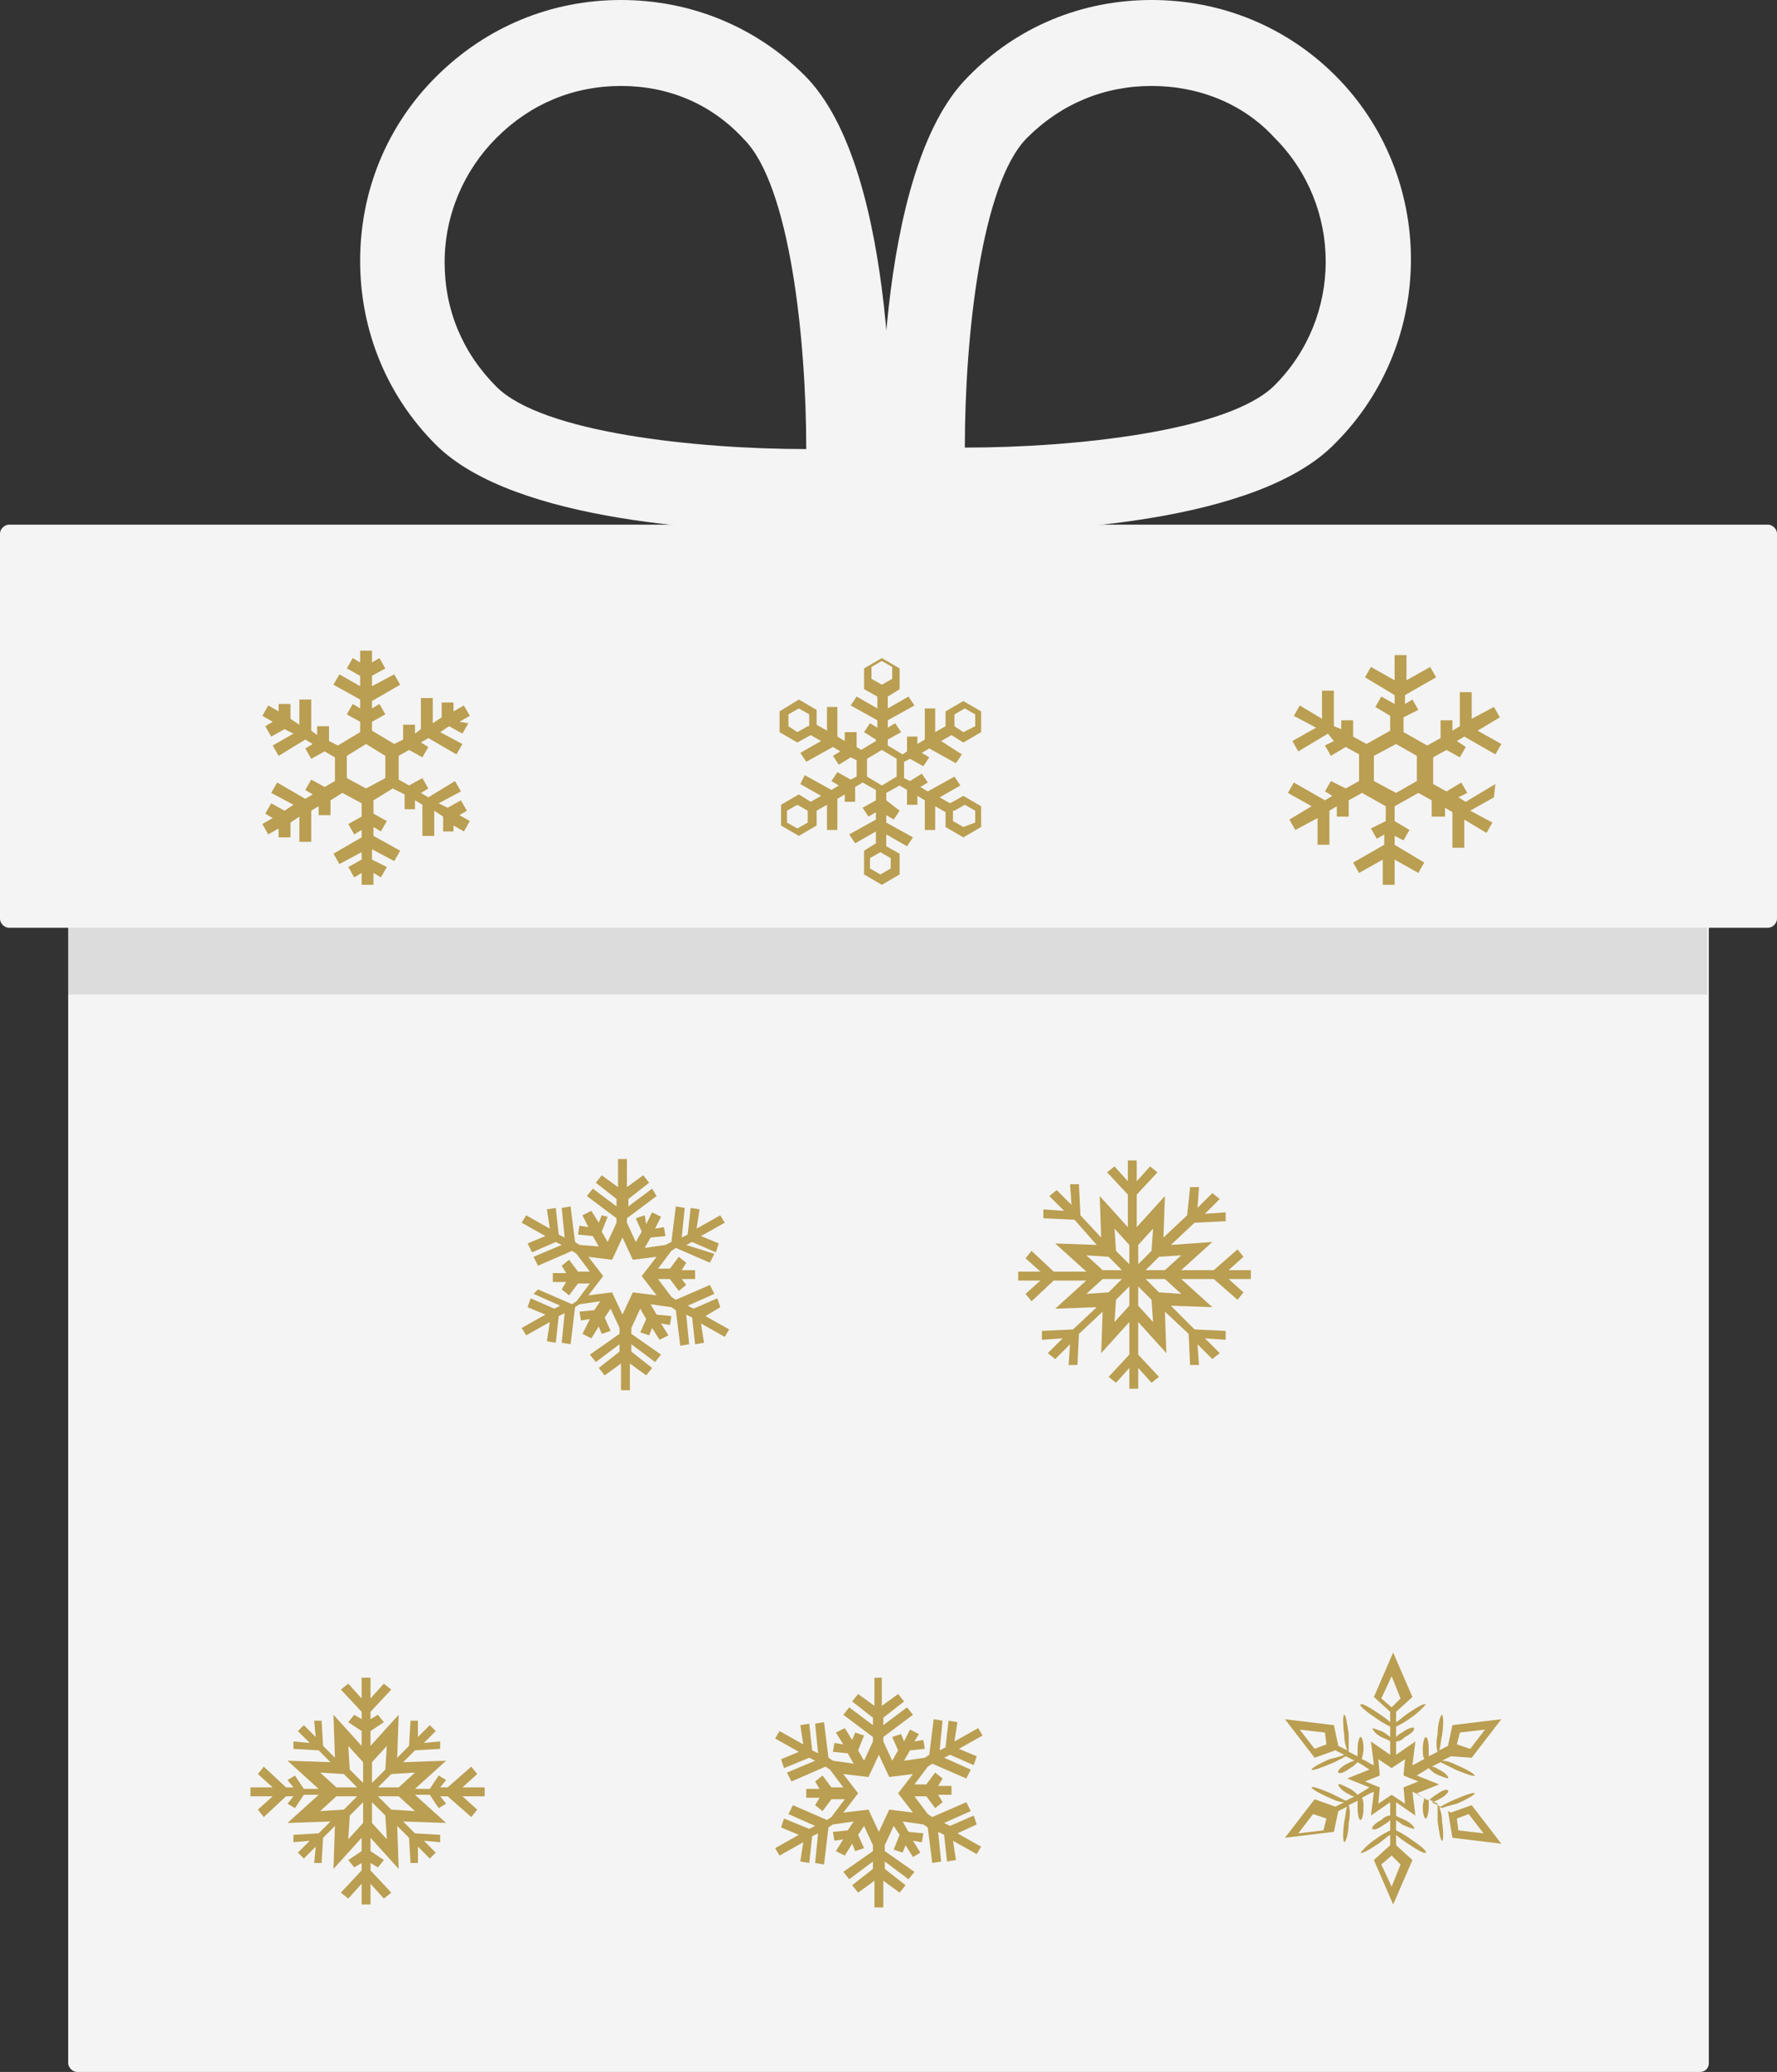 <?xml version="1.0" encoding="utf-8"?>
<!-- Generator: Adobe Illustrator 19.1.1, SVG Export Plug-In . SVG Version: 6.00 Build 0)  -->
<svg version="1.1" id="Layer_1" xmlns="http://www.w3.org/2000/svg" xmlns:xlink="http://www.w3.org/1999/xlink" x="0px" y="0px"
	 viewBox="0 0 119.9 139.8" style="enable-background:new 0 0 119.9 139.8;" xml:space="preserve">
<rect x="0" y="0" width="119.9" height="139.8" fill="#333333" stroke="none"/>
<style type="text/css">
	.st0{fill:#F4F4F4;}
	.st1{opacity:0.1;fill:#010101;}
	.st2{fill:#BA9E51;}
</style>
<g>
	<path class="st0" d="M114.7,139.8H5.2c-0.3,0-0.6-0.3-0.6-0.6V37.8c0-0.3,0.3-0.6,0.6-0.6h109.5c0.3,0,0.6,0.3,0.6,0.6v101.4
		C115.3,139.6,115,139.8,114.7,139.8z"/>
	<path class="st0" d="M119.3,62.6H0.6C0.3,62.6,0,62.3,0,62V36c0-0.3,0.3-0.6,0.6-0.6h118.7c0.3,0,0.6,0.3,0.6,0.6V62
		C119.9,62.3,119.6,62.6,119.3,62.6z"/>
	<path class="st0" d="M54.7,35.9c-6,0-20-0.6-25.3-5.9c-3.3-3.3-5.1-7.7-5.1-12.4c0-4.7,1.8-9.1,5.1-12.4C32.8,1.8,37.2,0,41.9,0
		S51,1.8,54.3,5.1l0,0l0,0c6.4,6.4,5.9,25.7,5.8,27.9l-0.1,2.7l-2.7,0.1C57,35.8,56.1,35.9,54.7,35.9z M41.9,5.8
		c-3.2,0-6.1,1.2-8.4,3.5c-2.2,2.2-3.5,5.2-3.5,8.4c0,3.2,1.2,6.1,3.5,8.4c3.1,3.1,13.5,4.2,20.9,4.2c0-7.4-1.1-17.8-4.2-20.9l0,0
		C48,7,45.1,5.8,41.9,5.8z"/>
	<path class="st0" d="M64.9,35.9c-1.3,0-2.3,0-2.6,0l-2.7-0.1l-0.1-2.7c-0.1-2.2-0.6-21.5,5.8-27.9C68.6,1.8,73,0,77.7,0
		c4.7,0,9.1,1.8,12.4,5.1c6.8,6.8,6.8,18,0,24.8C84.9,35.3,70.9,35.9,64.9,35.9z M77.7,5.8c-3.2,0-6.1,1.2-8.4,3.5l0,0
		c-3.1,3.1-4.2,13.5-4.2,20.9c7.4,0,17.8-1.1,20.9-4.2c4.6-4.6,4.6-12.1,0-16.7C83.9,7,80.9,5.8,77.7,5.8z"/>
	<rect x="4.6" y="62.6" class="st1" width="110.6" height="4.5"/>
	<g>
		<g>
			<g>
				<path class="st2" d="M83.9,84.8l-0.4-0.5l-1.6,1.4h-2.2l2.1-1.9L79,84l1.6-1.5l2.1-0.1l0-0.6l-1.4,0.1l1-1l-0.5-0.4l-1,1
					l0.1-1.4l-0.6,0L80.1,82l-1.6,1.5l0.1-2.8l-1.9,2.1v-2.2l1.4-1.5l-0.5-0.4l-0.9,1v-1.4h-0.6v1.4l-0.9-1l-0.5,0.4l1.4,1.5v2.2
					l-1.9-2.1l0.1,2.8L72.9,82l-0.1-2.1l-0.6,0l0.1,1.4l-1-1l-0.5,0.4l1,1l-1.4-0.1l0,0.6l2.1,0.1L74,84l-2.8-0.1l2.1,1.9h-2.2
					l-1.5-1.4l-0.4,0.5l1,0.9h-1.5v0.6h1.5l-1,0.9l0.4,0.5l1.5-1.4h2.2l-2.1,1.9l2.8-0.1l-1.6,1.5l-2.1,0.1l0,0.6l1.4-0.1l-1,1
					l0.5,0.4l1-1l-0.1,1.4l0.6,0l0.1-2.1l1.6-1.5l-0.1,2.8l1.9-2.1v2.2l-1.4,1.5l0.5,0.4l0.9-1v1.4h0.6v-1.4l0.9,1l0.5-0.4l-1.4-1.5
					v-2.2l1.9,2.1l-0.1-2.8l1.6,1.5l0.1,2.1l0.6,0l-0.1-1.4l1,1l0.5-0.4l-1-1l1.4,0.1l0-0.6l-2.1-0.1L79,88.1l2.8,0.1l-2.1-1.9h2.2
					l1.6,1.4l0.4-0.5l-1-0.9h1.5v-0.6h-1.5L83.9,84.8z M79.7,84.7L79.7,84.7l-1.1,1h-1.3l0.9-0.9L79.7,84.7z M77.8,82.9L77.8,82.9
					l-0.1,1.5l-0.9,0.9V84L77.8,82.9z M75.2,82.9L75.2,82.9l1,1.1v1.3l-0.9-0.9L75.2,82.9z M73.3,84.7L73.3,84.7l1.5,0.1l0.9,0.9
					h-1.3L73.3,84.7z M73.3,87.3L73.3,87.3l1.1-1h1.3l-0.9,0.9L73.3,87.3z M75.2,89.2L75.2,89.2l0.1-1.5l0.9-0.9v1.3L75.2,89.2z
					 M77.8,89.2L77.8,89.2l-1-1.1v-1.3l0.9,0.9L77.8,89.2z M79.7,87.3L79.7,87.3l-1.5-0.1l-0.9-0.9h1.3L79.7,87.3z"/>
				<path class="st2" d="M48.6,88.2l-0.2-0.6l-1.6,0.7l-0.4-0.2l1.8-0.8l-0.3-0.6l-2.3,1l-0.3-0.2l-0.9-1.2h0.8l0.6,0.8l0.5-0.4
					L46,86.3h0.9v-0.6H46l0.3-0.5l-0.5-0.4l-0.6,0.8h-0.8l0.9-1.2l0.3-0.2l2.3,1l0.3-0.6L46.3,84l0.4-0.2l1.6,0.7l0.2-0.6l-1.2-0.5
					l1.6-0.9l-0.3-0.5l-1.6,0.9l0.2-1.3l-0.6-0.1l-0.2,1.8l-0.4,0.2l0.2-2l-0.6-0.1l-0.3,2.4L44.9,84l-1.4,0.2l0.4-0.7l1-0.1
					l-0.1-0.6l-0.6,0.1l0.4-0.8l-0.6-0.3l-0.4,0.8L43.5,82l-0.6,0.2l0.4,0.9l-0.4,0.7l-0.6-1.3v-0.3l2-1.5L44,80.2l-1.6,1.2v-0.5
					l1.4-1.1l-0.4-0.5l-1.1,0.8v-1.9h-0.6v1.9l-1.1-0.8l-0.4,0.5l1.4,1.1v0.5l-1.6-1.2l-0.4,0.5l2,1.5v0.3l-0.6,1.3l-0.4-0.7l0.4-1
					L40.6,82l-0.2,0.5l-0.5-0.8L39.3,82l0.4,0.8l-0.6-0.1l-0.1,0.6l1,0.1l0.4,0.7L39.1,84l-0.3-0.2l-0.3-2.4l-0.6,0.1l0.2,2
					l-0.4-0.2l-0.2-1.8l-0.6,0.1l0.2,1.3l-1.6-0.9l-0.3,0.5l1.6,0.9l-1.2,0.5l0.3,0.6l1.6-0.7l0.4,0.2L36,84.8l0.3,0.6l2.3-1
					l0.3,0.2l0.9,1.2h-0.8l-0.6-0.8l-0.5,0.4l0.3,0.5h-0.9v0.6h0.9l-0.3,0.5l0.5,0.4l0.6-0.8h0.8l-0.9,1.2l-0.3,0.2l-2.3-1L36,87.3
					l1.8,0.8l-0.4,0.2l-1.6-0.7l-0.2,0.6l1.2,0.5l-1.6,0.9l0.3,0.5l1.6-0.9l-0.2,1.3l0.6,0.1l0.2-1.8l0.4-0.2l-0.2,2l0.6,0.1
					l0.3-2.5l0.3-0.2l1.4-0.2l-0.4,0.6l-1,0.1l0.1,0.6l0.6-0.1L39.3,90l0.6,0.3l0.5-0.8l0.2,0.5l0.6-0.2l-0.4-0.9l0.4-0.6l0.6,1.3
					v0.4l-2,1.4l0.4,0.5l1.6-1.2v0.5l-1.4,1.1l0.4,0.5l1.1-0.8v1.8h0.6V92l1.1,0.8l0.4-0.5l-1.4-1.1v-0.5l1.6,1.2l0.4-0.5l-2-1.4
					v-0.4l0.6-1.3l0.4,0.7l-0.4,0.9l0.6,0.2l0.2-0.5l0.5,0.8l0.6-0.3l-0.5-0.8l0.6,0.1l0.1-0.6l-1-0.1l-0.4-0.7l1.4,0.2l0.3,0.2
					l0.3,2.4l0.6-0.1l-0.2-2l0.4,0.2l0.2,1.8l0.6-0.1l-0.2-1.3l1.6,0.9l0.3-0.5l-1.6-0.9L48.6,88.2z M42,88.7L42,88.7l-0.7-1.5
					l-1.6,0.2l1-1.3l-1-1.3l1.6,0.2l0.7-1.5l0.7,1.5l1.6-0.2l-1,1.3l1,1.3l-1.6-0.2L42,88.7z"/>
			</g>
			<g>
				<path class="st2" d="M30.6,56.2v-0.5l0.7,0.4l0.4-0.7L31,55l0.5-0.3L31.1,54l-0.9,0.5l-0.6-0.3l1.5-0.8l-0.4-0.7l-1.8,1.1
					l-0.5-0.3l0.5-0.3l-0.4-0.7l-0.9,0.5l-0.7-0.4V51l0.7-0.4l0.9,0.5l0.4-0.7l-0.5-0.3l0.5-0.3l1.9,1.1l0.4-0.7l-1.5-0.8l0.6-0.4
					l0.9,0.5l0.4-0.7L31,48.7l0.7-0.4l-0.4-0.7L30.6,48v-0.6h-0.8v1l-0.6,0.4v-1.7h-0.8v2.1L28,49.5v-0.6h-0.8v1l-0.6,0.3l-1.5-0.9
					v-0.6l0.9-0.5l-0.4-0.7l-0.5,0.3v-0.5l1.9-1.1l-0.4-0.7l-1.5,0.8v-0.7l0.9-0.5l-0.4-0.7l-0.5,0.3v-0.8h-0.8v0.8l-0.5-0.3
					l-0.4,0.7l0.9,0.5v0.7l-1.4-0.8l-0.4,0.7l1.8,1v0.6l-0.5-0.3l-0.4,0.7l0.9,0.5v0.7l-1.5,0.9L22.2,50v-1h-0.8v0.6L21,49.3v-2.1
					h-0.8v1.7l-0.6-0.4v-1h-0.8v0.5l-0.7-0.4l-0.4,0.7l0.7,0.4L17.9,49l0.4,0.7l0.9-0.5l0.6,0.3l-1.4,0.8l0.4,0.7l1.8-1.1l0.5,0.3
					l-0.5,0.3l0.4,0.7l0.9-0.5l0.7,0.4v1.6l-0.7,0.4L21,52.6l-0.4,0.7l0.5,0.3l-0.5,0.3l-1.9-1.1l-0.4,0.7l1.5,0.8l-0.6,0.4
					l-0.9-0.5l-0.4,0.7l0.5,0.3l-0.7,0.4l0.4,0.7l0.7-0.4v0.6h0.8v-1l0.6-0.4v1.7h0.8v-2.1l0.5-0.3v0.6h0.8v-1l0.8-0.5l1.3,0.7v0.9
					l-0.9,0.5l0.4,0.7l0.5-0.3v0.5l-1.9,1.1l0.4,0.7l1.5-0.8V58l-0.9,0.5l0.4,0.7l0.5-0.3v0.8h0.8v-0.8l0.5,0.3l0.4-0.7L25.1,58
					v-0.7l1.5,0.8l0.4-0.7l-1.8-1v-0.6l0.5,0.3l0.4-0.7l-0.9-0.5V54l1.3-0.8l0.8,0.4v1H28v-0.6l0.5,0.3v2.1h0.8v-1.7l0.6,0.4v1H30.6
					z M24.7,53.2L24.7,53.2l-1.3-0.7V51l1.3-0.8L26,51v1.5L24.7,53.2z"/>
				<path class="st2" d="M100.9,52.9l-2,1.2l-0.5-0.3l0.6-0.3l-0.4-0.7l-1,0.6l-0.9-0.5v-1.8l0.9-0.5l0.9,0.5l0.4-0.7L98.3,50
					l0.5-0.3l2.1,1.2l0.4-0.7l-1.6-0.9l1.5-0.9l-0.4-0.7l-1.5,0.8v-1.8h-0.8v2.3l-0.5,0.3v-0.7h-0.8v1.2l-0.9,0.5l-1.6-0.9v-1l1-0.5
					l-0.4-0.7l-0.5,0.3v-0.6l2.1-1.2l-0.4-0.7l-1.6,0.9v-1.7h-0.8v1.7l-1.6-0.9l-0.4,0.7l2,1.2v0.6L93.2,47l-0.4,0.7l1,0.6v1
					l-1.6,0.9l-0.9-0.5v-1.1h-0.8v0.6L90,49v-2.4h-0.8v1.9l-1.5-0.9l-0.4,0.7l1.5,0.8l-1.6,0.9l0.4,0.7l2-1.2L90,50l-0.6,0.3
					l0.4,0.7l1-0.6l0.9,0.5v1.8l-0.9,0.5l-1-0.5l-0.4,0.7l0.5,0.3l-0.5,0.3l-2.1-1.2l-0.4,0.7l1.6,0.9l-1.5,0.9l0.4,0.7l1.5-0.8v1.8
					h0.8v-2.3l0.5-0.3v0.7h0.8V54l0.9-0.5l1.6,0.9v1l-1,0.5l0.4,0.7l0.5-0.3V57l-2.1,1.2l0.4,0.7l1.6-0.9v1.7h0.8V58l1.6,0.9
					l0.4-0.7l-2-1.2v-0.6l0.6,0.3l0.4-0.7l-1-0.6v-1l1.6-0.9l0.9,0.5v1.1h0.9v-0.6l0.5,0.3v2.4h0.8v-1.9l1.5,0.9l0.4-0.7l-1.5-0.8
					l1.6-0.9L100.9,52.9z M94.2,53.5L94.2,53.5l-1.5-0.8V51l1.5-0.8l1.4,0.8v1.7L94.2,53.5z"/>
				<path class="st2" d="M63.8,48v1l-0.7,0.4v-1.6h-0.7v2.1l-0.5,0.3v-0.5h-0.7v1l-0.3,0.2l-1-0.6v-0.4l0.9-0.5l-0.4-0.6l-0.5,0.3
					v-0.5l1.8-1l-0.4-0.6l-1.4,0.8v-0.8l0.8-0.5v-1.4l-1.2-0.7l-1.2,0.7v1.4l0.9,0.5v0.8l-1.4-0.8l-0.4,0.6l1.8,1v0.5l-0.5-0.3
					l-0.4,0.6l0.8,0.5V50l-1,0.6l-0.3-0.2v-1H57V50l-0.5-0.3v-2h-0.7v1.6l-0.7-0.4v-1l-1.2-0.7L52.6,48v1.4l1.2,0.7l0.9-0.5l0.7,0.4
					L54,50.8l0.4,0.6l1.8-1l0.5,0.3l-0.5,0.3l0.4,0.6l0.8-0.5l0.4,0.2v1.1l-0.4,0.2l-0.9-0.5l-0.4,0.6l0.5,0.3l-0.5,0.3l-1.8-1
					L54,52.9l1.4,0.8l-0.7,0.4l-0.8-0.5l-1.2,0.7v1.4l1.2,0.7l1.2-0.7v-1l0.7-0.4V56h0.7v-2.1l0.5-0.3v0.5h0.7v-1l0.5-0.3l0.9,0.5
					V54l-0.9,0.5l0.4,0.6l0.5-0.3v0.5l-1.8,1l0.4,0.6l1.4-0.8v0.8l-0.8,0.5V59l1.2,0.7l1.2-0.7v-1.4l-0.9-0.5v-0.8l1.4,0.8l0.4-0.6
					l-1.8-1v-0.5l0.5,0.3l0.4-0.6L59.8,54v-0.5l0.9-0.5l0.5,0.3v1h0.7v-0.6l0.5,0.3v2h0.7v-1.6l0.7,0.4v1l1.2,0.7l1.2-0.7v-1.4
					L65,53.7l-0.9,0.5l-0.7-0.4l1.4-0.8l-0.4-0.6l-1.8,1l-0.5-0.3l0.5-0.3l-0.4-0.6l-0.8,0.5l-0.4-0.2v-1.1l0.4-0.2l0.9,0.5l0.4-0.6
					l-0.5-0.3l0.5-0.3l1.8,1l0.4-0.6L63.5,50l0.7-0.4l0.8,0.5l1.2-0.7V48L65,47.3L63.8,48z M64.4,49L64.4,49v-0.8l0.7-0.4l0.7,0.4
					V49L65,49.4L64.4,49z M64.4,54.7L64.4,54.7l0.7-0.4l0.7,0.4v0.8L65,55.8l-0.7-0.4V54.7z M59.4,57.5L59.4,57.5l0.7,0.4v0.7
					L59.4,59l-0.7-0.4v-0.7L59.4,57.5z M54.5,54.7L54.5,54.7v0.8l-0.7,0.4l-0.7-0.4v-0.8l0.7-0.4L54.5,54.7z M54.5,49L54.5,49
					l-0.7,0.4L53.2,49v-0.8l0.7-0.4l0.7,0.4V49z M59.5,46.2L59.5,46.2l-0.7-0.4v-0.8l0.7-0.4l0.7,0.4v0.8L59.5,46.2z M60.5,51.2
					L60.5,51.2v1.2l-1,0.6l-1-0.6v-1.2l1-0.6L60.5,51.2z"/>
			</g>
			<g>
				<path class="st2" d="M32.2,119.7l-0.4-0.5l-1.6,1.4h-0.5l0.4-0.5l-0.5-0.3l-0.6,0.9h-1l2.1-1.9l-2.9,0.1l0.8-0.8l1.7-0.1l0-0.5
					l-1.1,0.1l0.8-0.8l-0.4-0.4l-0.8,0.8l0-1.1l-0.5,0l-0.1,1.7l-0.8,0.8l0.1-2.9l-1.9,2.1v-1l0.9-0.6l-0.4-0.5l-0.5,0.3v-0.5
					l1.4-1.5l-0.5-0.4l-0.9,1v-1.4h-0.6v1.4l-0.9-1L23,114l1.4,1.5v0.5l-0.5-0.3l-0.4,0.5l0.9,0.6v1l-1.9-2.1l0.1,2.9l-0.8-0.8
					l-0.1-1.7l-0.5,0l0.1,1.1l-0.8-0.8l-0.4,0.4l0.8,0.8l-1.1-0.1l0,0.5l1.7,0.1l0.8,0.8l-2.9-0.1l2.1,1.9h-1l-0.6-0.9l-0.5,0.3
					l0.4,0.5h-0.5l-1.5-1.4l-0.4,0.5l1,0.9h-1.5v0.6h1.5l-1,0.9l0.4,0.5l1.5-1.4h0.5l-0.4,0.5l0.5,0.3l0.6-0.9h1l-2.1,1.9l2.9-0.1
					l-0.8,0.8l-1.7,0.1l0,0.5l1.1-0.1l-0.8,0.8l0.4,0.4l0.8-0.8l-0.1,1.1l0.5,0l0.1-1.7l0.8-0.8l-0.1,2.9l1.9-2.1v0.9l-0.9,0.6
					l0.4,0.5l0.5-0.3v0.5l-1.4,1.5l0.5,0.4l0.9-1v1.4h0.6v-1.4l0.9,1l0.5-0.4l-1.4-1.5v-0.5l0.5,0.3l0.4-0.5l-0.9-0.6v-0.9l1.9,2.1
					l-0.1-2.9l0.8,0.8l0.1,1.7l0.5,0l0-1.1l0.8,0.8l0.4-0.4l-0.8-0.8l1.1,0.1l0-0.5l-1.7-0.1l-0.8-0.8l2.9,0.1l-2.1-1.9h1l0.6,0.9
					l0.5-0.3l-0.4-0.5h0.5l1.6,1.4l0.4-0.5l-1-0.9h1.5v-0.6h-1.5L32.2,119.7z M28,119.6L28,119.6l-1.1,1h-1.4l0.9-0.9L28,119.6z
					 M26.1,117.8L26.1,117.8l-0.1,1.6l-0.9,0.9v-1.4L26.1,117.8z M23.5,117.8L23.5,117.8l1,1.1v1.4l-0.9-0.9L23.5,117.8z
					 M21.6,119.6L21.6,119.6l1.6,0.1l0.9,0.9h-1.4L21.6,119.6z M21.6,122.2L21.6,122.2l1.1-1h1.4l-0.9,0.9L21.6,122.2z M23.5,124.1
					L23.5,124.1l0.1-1.6l0.9-0.9v1.4L23.5,124.1z M26.1,124.1L26.1,124.1l-1-1.1v-1.4l0.9,0.9L26.1,124.1z M28,122.2L28,122.2
					l-1.6-0.1l-0.9-0.9h1.4L28,122.2z"/>
				<path class="st2" d="M65.9,123.1l-0.2-0.6l-1.6,0.7l-0.4-0.2l1.8-0.8l-0.3-0.6l-2.3,1l-0.3-0.2l-0.9-1.2h0.8l0.6,0.8l0.5-0.4
					l-0.3-0.5h0.9v-0.6h-0.9l0.3-0.5l-0.5-0.4l-0.6,0.8h-0.8l0.9-1.2l0.3-0.2l2.3,1l0.3-0.6l-1.8-0.8l0.4-0.2l1.6,0.7l0.2-0.6
					l-1.2-0.5l1.6-0.9l-0.3-0.5l-1.6,0.9l0.2-1.3l-0.6-0.1l-0.2,1.8l-0.4,0.2l0.2-2l-0.6-0.1l-0.3,2.4l-0.3,0.2l-1.4,0.2l0.4-0.7
					l1-0.1l-0.1-0.6l-0.6,0.1L62,117l-0.6-0.3l-0.4,0.8l-0.2-0.5l-0.6,0.2l0.4,0.9l-0.4,0.7l-0.6-1.3v-0.3l2-1.5l-0.4-0.5l-1.6,1.2
					v-0.5l1.4-1.1l-0.4-0.5l-1.1,0.8v-1.9H59v1.9l-1.1-0.8l-0.4,0.5l1.4,1.1v0.5l-1.6-1.2l-0.4,0.5l2,1.5v0.3l-0.6,1.3l-0.4-0.7
					l0.4-1l-0.6-0.2l-0.2,0.5l-0.5-0.8l-0.6,0.3l0.5,0.8l-0.6-0.1l-0.1,0.6l1,0.1l0.4,0.7l-1.4-0.2l-0.3-0.2l-0.3-2.4l-0.6,0.1
					l0.2,2l-0.4-0.2l-0.2-1.8l-0.6,0.1l0.2,1.3l-1.6-0.9l-0.3,0.5l1.6,0.9l-1.2,0.5l0.2,0.6l1.7-0.7l0.4,0.2l-1.9,0.8l0.3,0.6l2.3-1
					l0.3,0.2l0.9,1.2h-0.8l-0.6-0.8l-0.5,0.4l0.3,0.5h-0.9v0.6h0.9l-0.3,0.5l0.5,0.4l0.6-0.8H57l-0.9,1.2l-0.3,0.2l-2.3-1l-0.3,0.6
					l1.8,0.8l-0.4,0.2l-1.7-0.7l-0.2,0.6l1.2,0.5l-1.6,0.9l0.3,0.5l1.6-0.9l-0.2,1.3l0.6,0.1l0.2-1.8l0.4-0.2l-0.2,2l0.6,0.1
					l0.3-2.5l0.3-0.2l1.4-0.2l-0.4,0.6l-1,0.1l0.1,0.6l0.6-0.1l-0.5,0.8l0.6,0.3l0.5-0.8l0.2,0.5l0.6-0.2l-0.4-0.9l0.4-0.6l0.6,1.3
					v0.4l-2,1.4l0.4,0.5l1.6-1.2v0.5l-1.4,1.1l0.4,0.5l1.1-0.8v1.8h0.6v-1.8l1.1,0.8l0.4-0.5l-1.4-1.1v-0.5l1.6,1.2l0.4-0.5l-2-1.4
					v-0.4l0.6-1.3l0.4,0.6l-0.4,1l0.6,0.2l0.2-0.5l0.5,0.8l0.5-0.3l-0.5-0.8l0.6,0.1l0.1-0.6l-1-0.1l-0.4-0.7l1.4,0.2l0.3,0.2
					l0.3,2.4l0.6-0.1l-0.2-2l0.4,0.2l0.2,1.8l0.6-0.1l-0.2-1.3l1.6,0.9l0.3-0.5l-1.6-0.9L65.9,123.1z M59.3,123.6L59.3,123.6
					l-0.7-1.5l-1.7,0.2l1-1.3l-1-1.3l1.7,0.2l0.7-1.5l0.7,1.5l1.6-0.2l-1,1.3l1,1.3l-1.6-0.2L59.3,123.6z"/>
				<path class="st2" d="M99.3,118.6l2-2.6l-3.3,0.4l-0.3,1.4c-0.2,0.1-0.4,0.2-0.6,0.3c0.1-0.2,0.1-0.6,0.2-1
					c0.1-0.7,0.1-1.3,0-1.4c-0.1,0-0.3,0.6-0.3,1.3c-0.1,0.5-0.1,0.9,0,1.2c-0.2,0.1-0.4,0.2-0.6,0.3c0-0.1,0-0.3,0-0.5
					c0-0.5-0.1-0.8-0.2-0.8c-0.1,0-0.2,0.4-0.2,0.8c0,0.3,0,0.5,0.1,0.7c-0.3,0.1-0.5,0.3-0.8,0.4l0.2-1.6l-1.3,0.9
					c0-0.3,0-0.6,0-0.9c0.2,0,0.4-0.1,0.6-0.3c0.4-0.2,0.7-0.5,0.6-0.6c0-0.1-0.4,0-0.8,0.3c-0.2,0.1-0.3,0.2-0.4,0.3
					c0-0.2,0-0.4,0-0.7c0.2-0.1,0.6-0.3,1-0.6c0.6-0.4,1-0.9,1-0.9c-0.1-0.1-0.6,0.2-1.2,0.6c-0.3,0.2-0.6,0.5-0.8,0.6
					c0-0.2,0-0.5,0-0.7l1.1-1l-1.3-3l-1.3,3l1.1,1c0,0.2,0,0.4,0,0.7c-0.2-0.2-0.5-0.4-0.8-0.6c-0.6-0.4-1.1-0.7-1.2-0.6
					c-0.1,0.1,0.4,0.5,1,0.9c0.4,0.3,0.8,0.5,1,0.6c0,0.2,0,0.4,0,0.7c-0.1-0.1-0.3-0.2-0.4-0.3c-0.4-0.2-0.8-0.3-0.8-0.3
					c0,0.1,0.2,0.4,0.6,0.6c0.2,0.1,0.5,0.2,0.6,0.3c0,0.3,0,0.6,0,0.9l-1.3-0.9l0.2,1.6c-0.3-0.1-0.5-0.3-0.8-0.4
					c0-0.2,0.1-0.4,0.1-0.7c0-0.5-0.1-0.8-0.2-0.8c-0.1,0-0.2,0.4-0.2,0.8c0,0.2,0,0.4,0,0.5c-0.2-0.1-0.4-0.2-0.6-0.3
					c0-0.2,0-0.7,0-1.2c-0.1-0.7-0.2-1.3-0.3-1.3c-0.1,0-0.1,0.6,0,1.4c0,0.4,0.1,0.7,0.2,1c-0.2-0.1-0.4-0.2-0.6-0.3l-0.3-1.4
					l-3.3-0.4l2,2.6l1.4-0.5c0.2,0.1,0.4,0.2,0.6,0.3c-0.2,0.1-0.6,0.2-1,0.3c-0.7,0.3-1.2,0.6-1.2,0.7c0,0.1,0.6-0.1,1.3-0.4
					c0.5-0.2,0.8-0.4,1-0.5c0.2,0.1,0.4,0.2,0.6,0.3c-0.1,0-0.3,0.1-0.5,0.2c-0.4,0.2-0.7,0.5-0.6,0.6c0.1,0.1,0.4,0,0.8-0.3
					c0.2-0.1,0.4-0.3,0.5-0.4c0.2,0.1,0.5,0.3,0.8,0.5l-1.5,0.6l1.5,0.6c-0.3,0.2-0.5,0.3-0.8,0.5c-0.1-0.1-0.3-0.3-0.5-0.4
					c-0.4-0.2-0.8-0.4-0.8-0.3c0,0.1,0.2,0.4,0.6,0.6c0.2,0.1,0.3,0.2,0.5,0.2c-0.2,0.1-0.4,0.2-0.6,0.3c-0.2-0.1-0.6-0.3-1-0.5
					c-0.7-0.3-1.3-0.5-1.3-0.4c0,0.1,0.5,0.4,1.2,0.7c0.4,0.2,0.7,0.3,1,0.3c-0.2,0.1-0.4,0.2-0.6,0.3l-1.4-0.5l-2,2.6l3.3-0.4
					l0.3-1.4c0.2-0.1,0.4-0.2,0.6-0.3c-0.1,0.2-0.1,0.6-0.2,1c-0.1,0.7-0.1,1.3,0,1.4c0.1,0,0.3-0.6,0.3-1.3c0.1-0.5,0.1-0.9,0-1.2
					c0.2-0.1,0.4-0.2,0.6-0.3c0,0.1,0,0.3,0,0.5c0,0.5,0.1,0.8,0.2,0.8c0.1,0,0.2-0.4,0.2-0.8c0-0.3,0-0.5-0.1-0.7
					c0.2-0.1,0.5-0.3,0.8-0.4l-0.2,1.6l1.3-0.9c0,0.3,0,0.6,0,0.9c-0.2,0-0.4,0.1-0.6,0.3c-0.4,0.2-0.7,0.5-0.6,0.6
					c0.1,0.1,0.4,0,0.8-0.3c0.2-0.1,0.3-0.2,0.4-0.3c0,0.2,0,0.4,0,0.7c-0.2,0.1-0.6,0.3-1,0.6c-0.6,0.4-1,0.9-1,0.9
					c0.1,0.1,0.6-0.2,1.2-0.6c0.3-0.2,0.6-0.5,0.8-0.6c0,0.2,0,0.5,0,0.7l-1.1,1l1.3,3l1.3-3l-1.1-1c0-0.2,0-0.4,0-0.7
					c0.2,0.2,0.5,0.4,0.8,0.6c0.6,0.4,1.1,0.7,1.2,0.6c0.1-0.1-0.4-0.5-1-0.9c-0.4-0.3-0.8-0.5-1-0.6c0-0.2,0-0.4,0-0.7
					c0.1,0.1,0.3,0.2,0.4,0.3c0.4,0.2,0.8,0.3,0.8,0.3c0.1-0.1-0.2-0.4-0.6-0.6c-0.2-0.1-0.5-0.2-0.6-0.3c0-0.3,0-0.6,0-0.9l1.3,0.9
					l-0.2-1.6c0.3,0.1,0.5,0.3,0.8,0.4c0,0.1-0.1,0.4-0.1,0.6c0,0.5,0.1,0.8,0.2,0.8c0.1,0,0.2-0.4,0.2-0.8c0-0.2,0-0.4,0-0.5
					c0.2,0.1,0.4,0.2,0.6,0.3c0,0.2,0,0.7,0,1.2c0.1,0.7,0.2,1.3,0.3,1.3c0.1,0,0.1-0.6,0-1.3c0-0.4-0.1-0.8-0.2-1
					c0.2,0.1,0.4,0.2,0.6,0.3L98,124l3.3,0.4l-2-2.6l-1.4,0.5c-0.2-0.1-0.4-0.2-0.6-0.3c0.2-0.1,0.6-0.2,1-0.3
					c0.7-0.3,1.2-0.6,1.2-0.7c0-0.1-0.6,0.1-1.3,0.4c-0.5,0.2-0.8,0.4-1,0.5c-0.2-0.1-0.4-0.2-0.6-0.3c0.1,0,0.3-0.1,0.5-0.2
					c0.4-0.2,0.7-0.5,0.6-0.6c-0.1-0.1-0.4,0-0.8,0.3c-0.2,0.1-0.4,0.3-0.5,0.4c-0.2-0.1-0.5-0.3-0.8-0.5l1.5-0.6l-1.5-0.6
					c0.3-0.2,0.5-0.3,0.8-0.5c0.1,0.1,0.3,0.3,0.5,0.4c0.4,0.2,0.8,0.3,0.8,0.3c0.1-0.1-0.2-0.4-0.6-0.6c-0.2-0.1-0.3-0.2-0.5-0.2
					c0.2-0.1,0.4-0.2,0.6-0.3c0.2,0.1,0.6,0.3,1,0.5c0.7,0.3,1.3,0.5,1.3,0.4c0-0.1-0.5-0.4-1.2-0.7c-0.4-0.2-0.7-0.3-1-0.3
					c0.2-0.1,0.4-0.2,0.6-0.3L99.3,118.6z M98.3,117.7L98.3,117.7l0.2-0.8l1.7-0.2l-1,1.3L98.3,117.7z M94.8,121.7L94.8,121.7
					l-0.9-0.6l-0.9,0.6l0.1-1.1l-1-0.4l1-0.4l-0.1-1.1l0.9,0.6l0.9-0.6l-0.1,1.1l1,0.4l-1,0.4L94.8,121.7z M93.9,113.1L93.9,113.1
					l0.6,1.5l-0.6,0.6l-0.7-0.6L93.9,113.1z M89.5,117.7L89.5,117.7l-0.8,0.3l-1-1.3l1.7,0.2L89.5,117.7z M89.5,122.7L89.5,122.7
					l-0.2,0.8l-1.7,0.2l1-1.3L89.5,122.7z M93.9,127.3L93.9,127.3l-0.7-1.5l0.7-0.6l0.6,0.6L93.9,127.3z M98.3,122.7L98.3,122.7
					l0.8-0.3l1,1.3l-1.7-0.2L98.3,122.7z"/>
			</g>
		</g>
	</g>
</g>
</svg>
